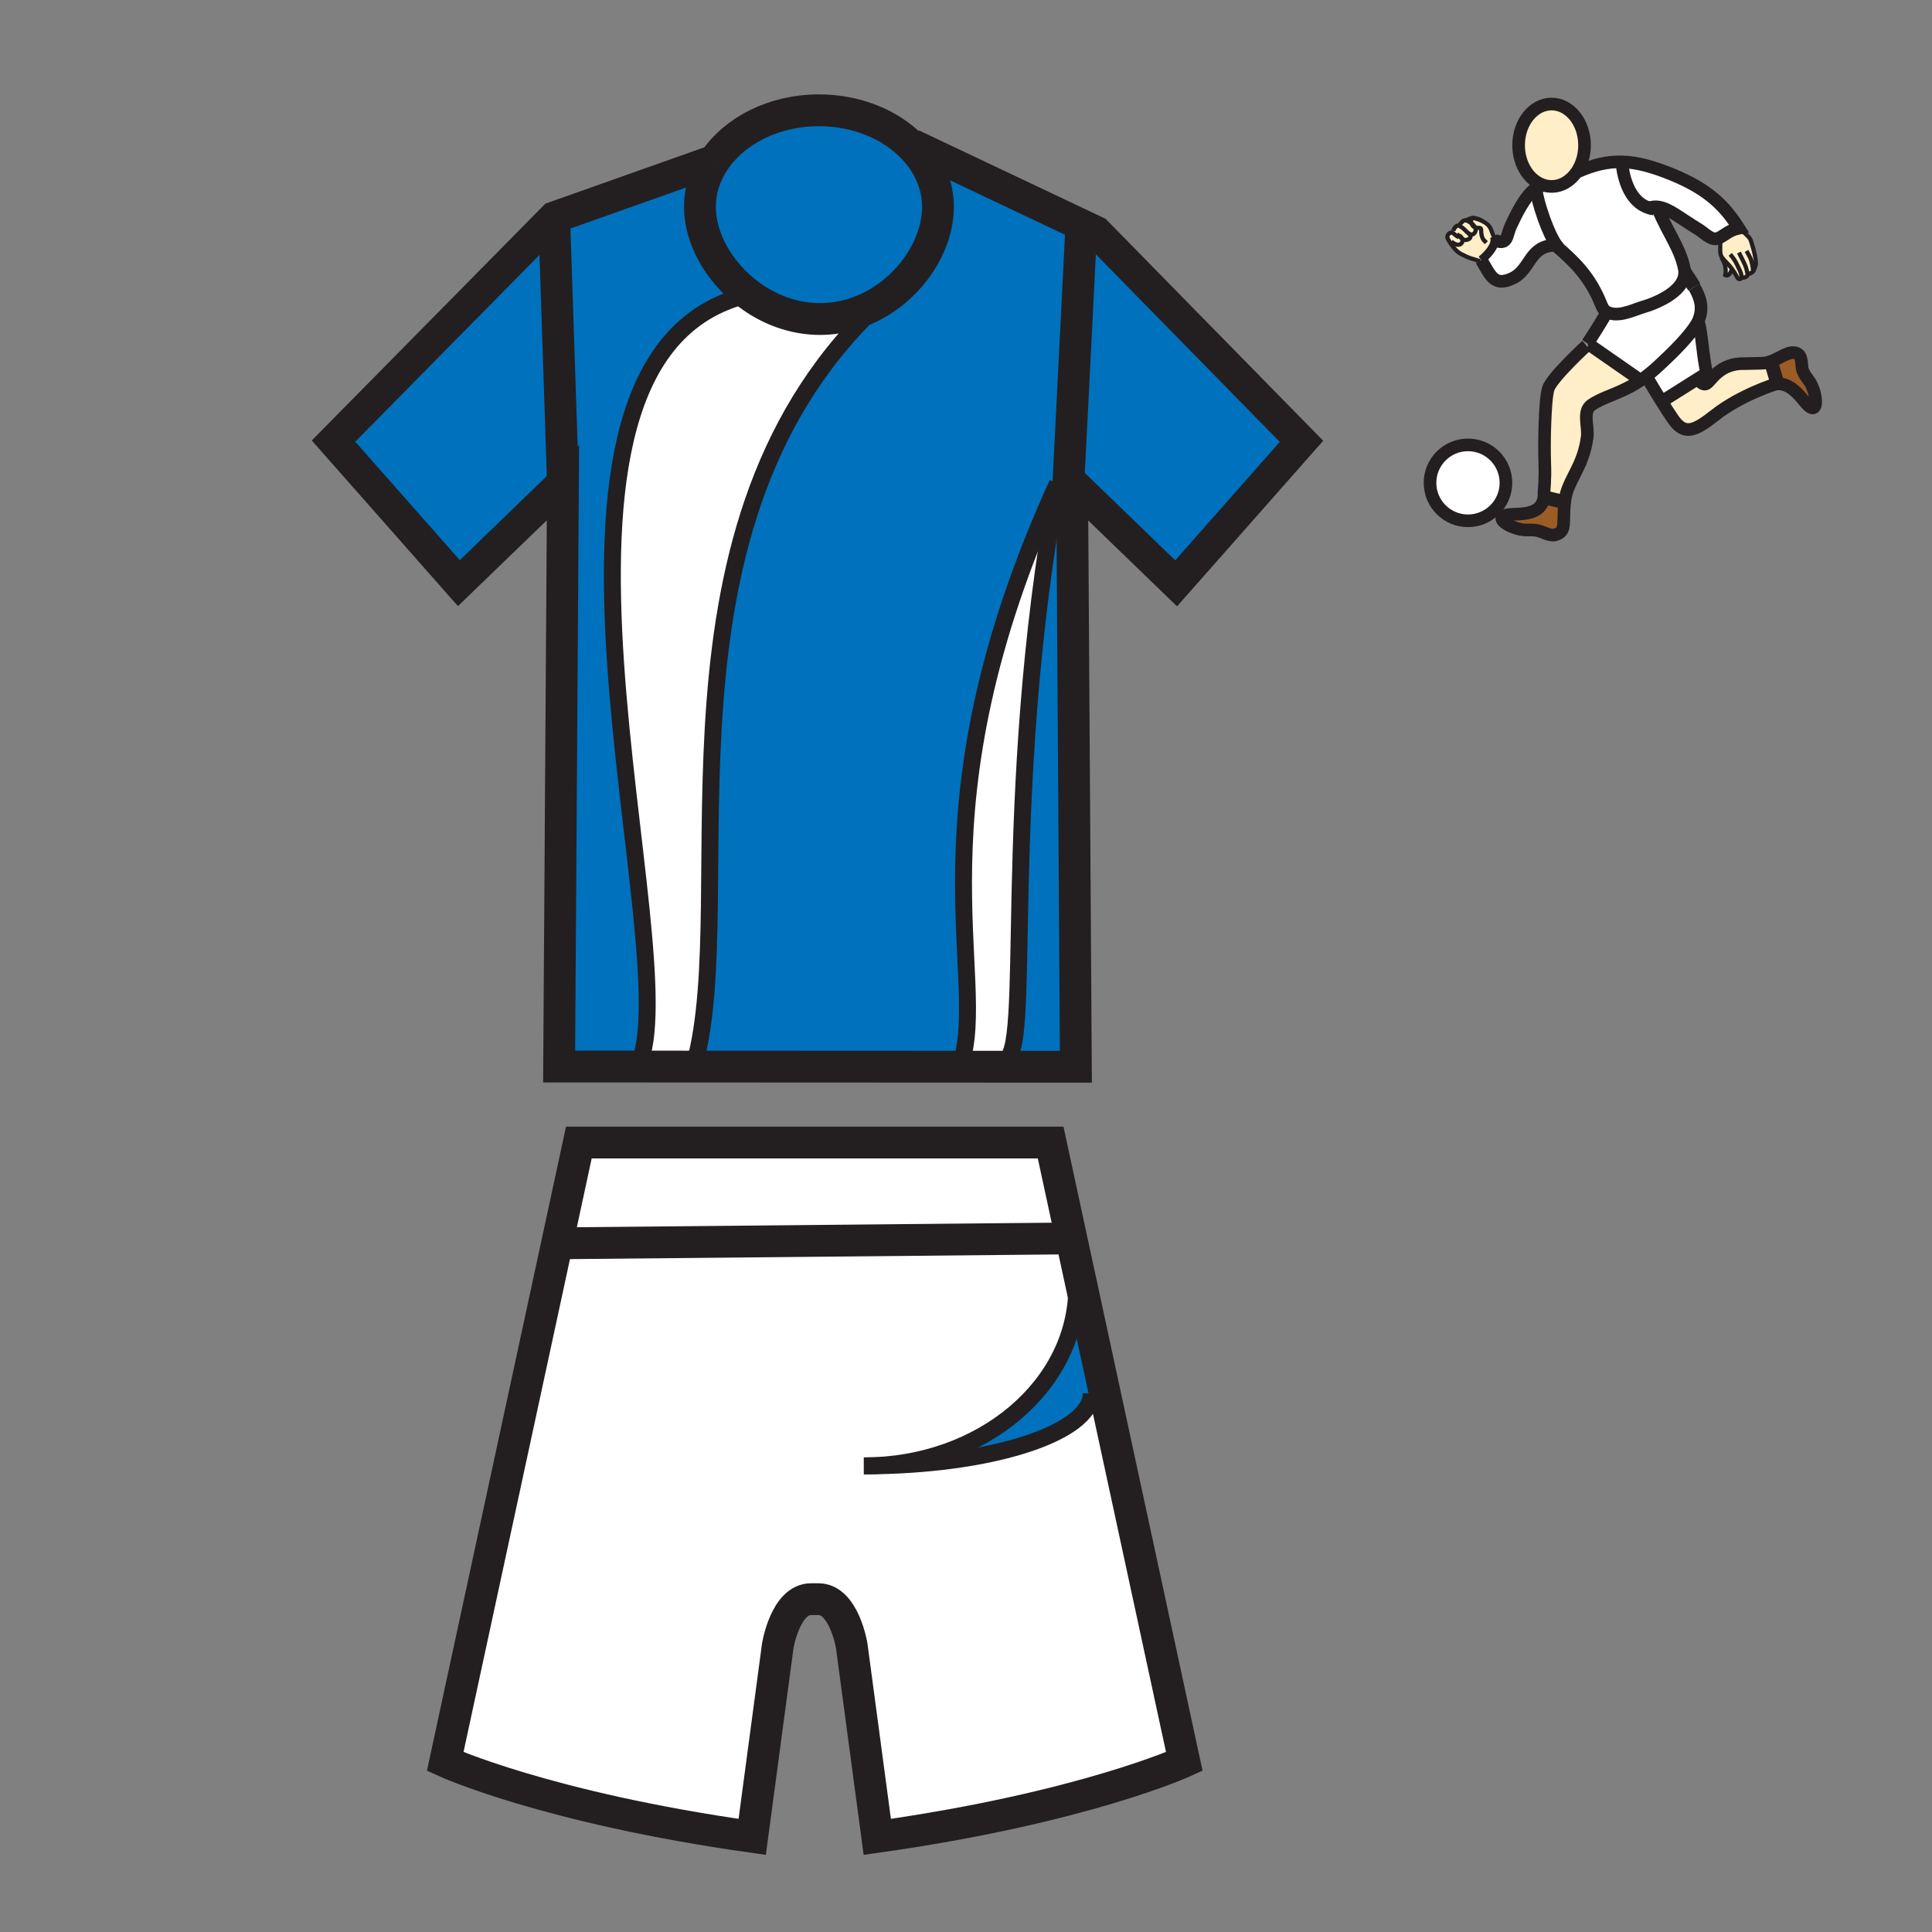 <?xml version="1.0" encoding="iso-8859-1"?>
<!-- Generator: Adobe Illustrator 12.0.1, SVG Export Plug-In . SVG Version: 6.00 Build 51448)  -->
<!DOCTYPE svg PUBLIC "-//W3C//DTD SVG 1.1//EN" "http://www.w3.org/Graphics/SVG/1.1/DTD/svg11.dtd">
<svg  version="1.1" id="Layer_1" xmlns="http://www.w3.org/2000/svg" xmlns:xlink="http://www.w3.org/1999/xlink" width="850.394" height="850.394"
	 viewBox="0 0 850.394 850.394" style="overflow:visible;enable-background:new 0 0 850.394 850.394;" xml:space="preserve">
<rect x="0" y="0" width="850.394" height="850.394" fill="#808080" stroke="none"/>
<g>
	<g id="XMLID_2_">
		<g>
			<polygon style="fill:#0071BC;" points="482.485,102.08 572.87,194.254 517.693,256.769 471.898,212.508 470.28,212.423 
				475.999,99.012 			"/>
			<path style="fill:#0071BC;" d="M412.856,91.057c0-10.181-4.409-19.521-11.768-26.848l0.458-0.469l74.453,35.272l-5.719,113.411
				l-0.032,0.66l-4.803-0.245c-66.029,144.838-29.82,217.257-42.6,255.597v1.086l-117.149-0.053v-1.033
				c20.554-74.006-24.356-239.271,83.548-336.877c3.568-2.385,6.827-5.187,9.691-8.253
				C407.595,114.071,412.856,102.292,412.856,91.057z"/>
			<path style="fill:#0071BC;" d="M442.016,466.306c12.95,0-2.13-112.889,23.43-253.467l4.803,0.245l0.032-0.66l1.618,0.085
				l1.662,257.035l-31.545-0.011V466.306z"/>
			<polygon style="fill:#0071BC;" points="243.927,95.689 247.783,212.423 201.978,256.673 146.8,194.147 			"/>
			<polygon style="fill:#0071BC;" points="252.447,210.708 247.783,212.423 243.927,95.689 			"/>
			<path style="fill:#0071BC;" d="M314.472,70.694c-4.079,6.049-6.39,12.993-6.39,20.362c0,13.93,8.403,28.691,21.278,38.404
				l-0.234,0.309c-114.103,27.466-24.867,291.828-48.404,339.689l-34.612-0.011l1.672-257.024l4.665-1.715l-8.52-115.019
				L314.472,70.694z"/>
			<path style="fill:#FFFFFF;" d="M486.021,612.049l35.272,163.306c0,0-44.602,20.405-135.147,33.164l-11.268-84.22
				c0,0-3.376-20.405-14.633-20.405h-3.249c-11.257,0-14.633,20.405-14.633,20.405l-11.268,84.22
				c-90.556-12.759-135.136-33.164-135.136-33.164l49.256-228.089l224.489-2.151l1.778-0.383l4.58,21.225l-2.099,0.458
				c0,43.559-41.918,78.81-93.719,78.81c55.337,0,100.108-14.292,100.108-31.95L486.021,612.049z"/>
			<path style="fill:#0071BC;" d="M476.073,565.956l9.947,46.093l-5.666,1.225c0,17.658-44.771,31.95-100.108,31.95
				c51.801,0,93.719-35.251,93.719-78.81l2.099-0.458H476.073z"/>
			<polygon style="fill:#FFFFFF;" points="462.452,502.898 471.483,544.731 469.705,545.114 245.216,547.266 254.791,502.898 			"/>
			<path style="fill:#FFFFFF;" d="M465.445,212.838c-25.56,140.578-10.479,253.467-23.43,253.467v3.227l-19.17-0.011v-1.086
				C435.625,430.096,399.416,357.677,465.445,212.838z"/>
			<path style="fill:#0071BC;" d="M401.088,64.208c7.359,7.327,11.768,16.667,11.768,26.848c0,11.236-5.261,23.015-13.919,32.248
				c-3.365,2.694-6.592,5.442-9.691,8.253c-8.104,5.463-17.817,8.861-28.307,8.861c-11.79,0-22.738-4.292-31.577-10.958
				c-12.875-9.713-21.278-24.474-21.278-38.404c0-7.37,2.311-14.313,6.39-20.362l0.011-0.011
				c8.882-13.185,26.146-22.141,45.976-22.141C376.849,48.542,391.481,54.645,401.088,64.208z"/>
			<path style="fill:#FFFFFF;" d="M360.938,140.419c10.49,0,20.203-3.397,28.307-8.861
				c-107.905,97.606-62.994,262.871-83.548,336.877v1.033l-24.974-0.011c23.537-47.861-65.699-312.223,48.404-339.689l0.234-0.309
				C338.2,136.127,349.148,140.419,360.938,140.419z"/>
		</g>
		<g>
			<path style="fill:none;stroke:#231F20;stroke-width:14;" d="M314.483,70.684c8.882-13.185,26.146-22.141,45.976-22.141
				c16.39,0,31.023,6.103,40.629,15.666c7.359,7.327,11.768,16.667,11.768,26.848c0,11.236-5.261,23.015-13.919,32.248
				c-2.865,3.067-6.124,5.868-9.691,8.253c-8.104,5.463-17.817,8.861-28.307,8.861c-11.79,0-22.738-4.292-31.577-10.958
				c-12.875-9.713-21.278-24.474-21.278-38.404c0-7.37,2.311-14.313,6.39-20.362"/>
			<polyline style="fill:none;stroke:#231F20;stroke-width:14;" points="401.546,63.74 475.999,99.012 482.485,102.08 
				572.87,194.254 517.693,256.769 471.898,212.508 473.561,469.543 442.016,469.532 422.846,469.521 305.697,469.469 
				280.723,469.458 246.111,469.447 247.783,212.423 201.978,256.673 146.8,194.147 243.927,95.689 314.472,70.694 314.483,70.684 
							"/>
			<path style="fill:none;stroke:#231F20;stroke-width:14;" d="M245.216,547.266l9.574-44.367h207.662l9.031,41.833l4.58,21.225
				h0.01l9.947,46.093l35.272,163.306c0,0-44.602,20.405-135.147,33.164l-11.268-84.22c0,0-3.376-20.405-14.633-20.405h-3.249
				c-11.257,0-14.633,20.405-14.633,20.405l-11.268,84.22c-90.556-12.759-135.136-33.164-135.136-33.164L245.216,547.266z"/>
			<polyline style="fill:none;stroke:#231F20;stroke-width:14;" points="243.683,547.276 245.216,547.266 469.705,545.114 			"/>
			<line style="fill:none;stroke:#231F20;stroke-width:14;" x1="243.927" y1="95.689" x2="247.783" y2="212.423"/>
			<polyline style="fill:none;stroke:#231F20;stroke-width:14;" points="476.095,97.819 475.999,99.012 470.28,212.423 
				470.248,213.083 470.003,218.003 			"/>
			<path style="fill:none;stroke:#231F20;stroke-width:7.455;" d="M465.445,212.838c-66.029,144.838-29.82,217.257-42.6,255.597"/>
			<path style="fill:none;stroke:#231F20;stroke-width:7.455;" d="M465.445,212.838c-25.56,140.578-10.479,253.467-23.43,253.467"
				/>
			<path style="fill:none;stroke:#231F20;stroke-width:7.455;" d="M329.126,129.769c-114.103,27.466-24.867,291.828-48.404,339.689
				c-0.191,0.383-0.383,0.756-0.585,1.107"/>
			<path style="fill:none;stroke:#231F20;stroke-width:7.455;" d="M401.546,121.249c-0.884,0.682-1.747,1.363-2.609,2.056
				c-3.365,2.694-6.592,5.442-9.691,8.253c-107.905,97.606-62.994,262.871-83.548,336.877"/>
			<path style="fill:none;stroke:#231F20;stroke-width:7.455;" d="M473.965,566.414c0,43.559-41.918,78.81-93.719,78.81"/>
			<path style="fill:none;stroke:#231F20;stroke-width:7.455;" d="M480.354,613.273c0,17.658-44.771,31.95-100.108,31.95"/>
		</g>
	</g>
</g>
<rect style="fill:none;" width="850.394" height="850.394"/>
<g id="XMLID_15_">
	<g>
		<path style="fill:#9C5C25;" d="M790.745,155.46c2.91,1.072,1.988,5.779,2.722,7.583c1.245,3.077,2.672,3.773,4.041,6.733
			c2.567,5.542,2.668,14.069-2.939,7.271c-2.706-3.283-6.825-8.547-12.417-8.049l-0.062-1.064l-2.454-8.276l-1.554-0.13
			C783.049,158.246,787.126,154.128,790.745,155.46z"/>
		<path style="fill:#FFEEC8;" d="M772.008,118.637c-0.01,0.336-0.135,0.821-0.672,1.154c-0.781,0.474-1.663,1.07-2.095,0.524
			c0.04,0.281,0.074,0.953-0.41,1.326c-0.619,0.485-1.607,0.67-2.123,0.599l-0.119-0.032c-0.144,0.601-0.896,0.863-1.456,0.469
			c-0.532-0.371-1.072-2.042-2.825-4.398c-0.313-0.423-0.665-0.868-1.064-1.332c-1.12-1.297-2.391-2.42-3.183-3.532
			c-0.36-0.508-0.619-1.011-0.723-1.527c-0.418-2.11,0.087-3.778-0.226-7.406c2.132-1.104,4.311-3.262,8.24-4.051
			c1.318,1.181,4.291,3.373,5.091,4.896c0.167,0.318,2.497,7.231,2.444,10.739C772.877,116.784,772.382,118.012,772.008,118.637z"/>
		<path style="fill:#FFFFFF;" d="M757.112,104.483c-0.598,0.307-1.191,0.535-1.818,0.625c-2.443,0.35-5.643-2.936-7.493-4.059
			c-8.094-4.898-12.973-9.147-17.63-9.899c-1.427-0.233-2.833-0.135-4.303,0.373c-11.094-3.444-11.909-19.746-11.909-19.746
			l0.014-0.532c6.396,0.177,13.283,1.986,22.076,5.576c16.256,6.646,23.314,14.151,29.304,23.611
			C761.423,101.221,759.244,103.379,757.112,104.483z"/>
		<path style="fill:#FFEEC8;" d="M759.393,121.086c0.508-2.658-0.063-5.29-1.6-7.482l0.268-0.188
			c0.792,1.112,2.063,2.235,3.183,3.532c0.399,0.463,0.752,0.908,1.064,1.332C762.037,119.72,760.912,121.846,759.393,121.086z"/>
		<path style="fill:#FFFFFF;" d="M745.752,126.347c2.689,4.657,4.236,9.349,1.721,14.98c-1.798,4.014-8.361,11.25-14.959,17.345
			l-0.469,0.466c-2.822,2.703-5.191,4.776-7.41,6.474v0.002c-0.874,0.667-1.727,1.279-2.571,1.848l-0.135-0.201l-23.019-16.01
			l-0.119-0.084c0.156-0.244,5.912-9.082,8.284-13.445l0.223-0.378c0.506,0.275,1.123,0.498,1.898,0.675
			c4.673,1.062,10.272-1.782,14.424-3.018c7.26-2.166,18.107-7.485,17.903-15.266C742.982,121.989,744.494,124.166,745.752,126.347z
			"/>
		<path style="fill:#FFEEC8;" d="M736.49,184.579c-1.625-2.362-3.415-5.142-5.094-7.832l16.056-10.117
			c0.556,0.998,2.057,3.251,3.751,2.163c2.145-1.379,5.822-9.042,16.704-8.74l7.416-0.159c0.95,0,1.869-0.138,2.759-0.368
			l1.554,0.13l2.454,8.276l0.062,1.064c-0.249,0.024-0.503,0.056-0.758,0.103c0,0-15.136,4.7-26.513,13.641
			C746.297,189.485,741.55,191.934,736.49,184.579z"/>
		<path style="fill:#FFFFFF;" d="M747.452,166.63l-16.056,10.117c-3.556-5.687-6.627-10.958-6.627-10.958l-0.135-0.175v-0.002
			c2.219-1.697,4.588-3.771,7.41-6.474l0.469-0.466c6.598-6.095,13.161-13.331,14.959-17.345c1.597,4.3,2.143,17.13,3.808,22.892
			L747.452,166.63z"/>
		<path style="fill:#FFEEC8;" d="M721.929,167.261l0.135,0.201c-2.61,1.758-5.179,3.116-8.258,4.548
			c-4.199,1.959-9.573,3.667-13.259,6.201c-4.139,2.849-1.34,9.455-1.912,14.03c-1.687,13.487-8.583,18.851-9.81,27.896
			c-0.039,0.296-0.076,0.585-0.108,0.871l-0.423-0.045l-7.663-1.84l-1.088-0.141c0.101-0.752,0.122-1.581,0.059-2.497
			c0,0,0.644-5.393,0.336-12.751c-0.307-7.355,0-27.736,1.533-32.642c1.53-4.906,16.857-19.004,16.857-19.004l0.582-0.837
			L721.929,167.261z"/>
		<path style="fill:#FFEEC8;" d="M697.451,63.927c0,4.395-1.252,8.427-3.333,11.564c-2.661,4.011-6.677,6.566-11.173,6.566
			c-1.067,0-2.11-0.143-3.111-0.418c-6.518-1.779-11.397-9.034-11.397-17.712c0-10.013,6.494-18.134,14.509-18.134
			C690.957,45.793,697.451,53.914,697.451,63.927z"/>
		<path style="fill:#9C5C25;" d="M688.294,220.962l0.423,0.045c-1.029,8.851,1.052,13.011-4.207,14.419
			c-2.227,0.601-5.396-1.324-7.289-1.774c-3.227-0.773-4.622-0.016-7.828-0.625c-5.997-1.128-13-6.005-4.202-6.614
			c4.043-0.281,13.325,0.416,14.353-7.432l1.088,0.141L688.294,220.962z"/>
		<path style="fill:#FFFFFF;" d="M741.523,119.733c0.204,7.781-10.644,13.101-17.903,15.266c-4.151,1.236-9.751,4.08-14.424,3.018
			c-0.775-0.177-1.393-0.399-1.898-0.675c-1.988-1.081-2.264-2.941-3.553-5.777c-4.792-10.54-10.688-16.341-19.103-23.601
			c0.124-0.003,0.249-0.003,0.376-0.003l0.095-0.074c-3.595-4.84-8.184-18.171-9.112-25.004c1.233-0.826,2.513-1.268,3.805-1.141
			l0.028-0.103c1.001,0.275,2.044,0.418,3.111,0.418c4.496,0,8.512-2.555,11.173-6.566l0.226,0.154
			c7.042-3.063,13.079-4.586,19.629-4.4l-0.014,0.532c0,0,0.815,16.301,11.909,19.746c1.47-0.508,2.876-0.606,4.303-0.373
			l-0.19,1.376c4.58,10.641,9.719,17.053,11.395,25.817C741.466,118.814,741.513,119.278,741.523,119.733z"/>
		<path style="fill:#FFFFFF;" d="M646.148,195.823c9.225,0,16.704,7.482,16.704,16.706c0,9.229-7.479,16.707-16.704,16.707
			c-9.227,0-16.706-7.477-16.706-16.707C629.442,203.305,636.922,195.823,646.148,195.823z"/>
		<path style="fill:#FFFFFF;" d="M684.643,107.965c-11.637,0.111-10.773,10.625-18.764,14.479c-8.025,3.876-9.743-0.961-13.59-7.543
			c-0.093-0.159-0.188-0.32-0.284-0.482c2.169-1.731,5.701-5.311,5.921-8.475l0.434,0.002c5.561,1.872,4.527-2.083,6.808-6.876
			c1.744-3.669,5.951-12.925,10.834-16.188c0.929,6.833,5.518,20.165,9.112,25.004l-0.095,0.074
			C684.892,107.962,684.767,107.962,684.643,107.965z"/>
		<path style="fill:#FFEEC8;" d="M643.898,97.382c0.85-0.757,1.764-0.281,1.898-0.207l0.008-0.016
			c0.429,0.191,1.184,0.599,1.906,1.155c0.217,0.632,0.572,1.16,1.08,1.541c0.167,0.125,0.345,0.215,0.527,0.278
			c0.27,0.566,0.341,1.178,0.071,1.811c-0.789,1.837-2.316,1.26-2.777,0.935c-0.003-0.003-0.006-0.005-0.008-0.005
			c-0.111-0.117-0.23-0.217-0.353-0.305c-1.106-0.792-1.985-2.137-3.222-2.737c-0.215-0.104-0.357-0.223-0.439-0.35
			C642.198,98.881,643.151,98.06,643.898,97.382z"/>
		<path style="fill:#FFEEC8;" d="M642.773,104.382c0.277,0.265,0.534,0.5,0.789,0.694c0.413,0.964,0.103,1.864-0.744,2.394
			c-1.345,0.85-3.421-0.583-4.024-1.199l-0.771,0.153c-0.376-0.59-0.733-1.226-0.887-1.694c-0.305-0.911,0.561-2.338,1.642-2.338
			c0.005,0,0.01,0,0.016,0c1.125,0.016,1.006,0.744,3.376,2.057L642.773,104.382z"/>
		<path style="fill:#FFEEC8;" d="M643.563,105.076c-0.255-0.193-0.512-0.429-0.789-0.694l-0.604,0.066
			c-2.37-1.313-2.251-2.042-3.376-2.057c-0.006,0-0.011,0-0.016,0l0.929-0.741c0.09-0.591,0.614-1.61,1.351-2.131
			c0.532-0.387,1.21-0.178,1.533-0.037c0.082,0.127,0.225,0.246,0.439,0.35c1.236,0.601,2.115,1.946,3.222,2.737
			c0.122,0.087,0.241,0.188,0.353,0.305c0.002,0,0.005,0.002,0.008,0.005c0.709,0.723,1.072,1.89-0.36,2.48
			C645.05,105.849,644.322,105.651,643.563,105.076z"/>
		<path style="fill:#FFEEC8;" d="M649.318,100.133c-0.329-0.694-0.953-1.316-1.607-1.819c-0.18-0.522-0.265-1.118-0.265-1.761
			c0-0.599,1.112-0.614,2.29-0.366c0.005,0.003,0.008,0.003,0.014,0.005c0.958,0.307,1.769,0.644,2.443,0.972
			c1.7,0.826,2.553,1.61,2.748,1.806c1.53,1.491,1.6,3.307,2.68,5.325l0.063-0.024c0.212,0.535,0.28,1.099,0.241,1.673
			c-0.22,3.164-3.752,6.743-5.921,8.475c0.096,0.162,0.191,0.323,0.284,0.482l-0.813,0.05c-4.45-1.421-4.442-1.093-8.533-3.246
			c-1.705-0.903-3.013-2.561-4.108-4.083c-0.221-0.307-0.522-0.738-0.811-1.199l0.771-0.153c0.604,0.617,2.68,2.049,4.024,1.199
			c0.847-0.53,1.157-1.43,0.744-2.394c0.76,0.575,1.487,0.773,2.689,0.283c1.433-0.59,1.069-1.758,0.36-2.48
			c0.461,0.326,1.988,0.903,2.777-0.935C649.659,101.312,649.588,100.7,649.318,100.133z"/>
	</g>
	<g>
		<path style="fill:none;stroke:#231F20;stroke-width:5.56;" d="M679.834,81.64c-6.518-1.779-11.397-9.034-11.397-17.712
			c0-10.013,6.494-18.134,14.509-18.134c8.012,0,14.506,8.121,14.506,18.134c0,4.395-1.252,8.427-3.333,11.564
			c-2.661,4.011-6.677,6.566-11.173,6.566C681.878,82.058,680.835,81.915,679.834,81.64z"/>
		<path style="fill:none;stroke:#231F20;stroke-width:5.56;" d="M679.806,81.743c-1.292-0.127-2.571,0.315-3.805,1.141
			c-4.883,3.262-9.09,12.518-10.834,16.188c-2.28,4.792-1.247,8.748-6.808,6.876"/>
		<path style="fill:none;stroke:#231F20;stroke-width:5.56;" d="M652.005,114.419c0.096,0.162,0.191,0.323,0.284,0.482
			c3.847,6.582,5.564,11.419,13.59,7.543c7.99-3.854,7.127-14.368,18.764-14.479c0.124-0.003,0.249-0.003,0.376-0.003"/>
		<path style="fill:none;stroke:#231F20;stroke-width:5.56;" d="M683.324,106.832c0.447,0.381,0.887,0.76,1.318,1.133
			c8.414,7.26,14.311,13.061,19.103,23.601c1.289,2.836,1.564,4.697,3.553,5.777c0.506,0.275,1.123,0.498,1.898,0.675
			c4.673,1.062,10.272-1.782,14.424-3.018c7.26-2.166,18.107-7.485,17.903-15.266c-0.011-0.456-0.058-0.919-0.148-1.39
			c-1.676-8.764-6.814-15.176-11.395-25.817"/>
		<path style="fill:none;stroke:#231F20;stroke-width:5.56;" d="M694.344,75.646c7.042-3.063,13.079-4.586,19.629-4.4
			c6.396,0.177,13.283,1.986,22.076,5.576c16.256,6.646,23.314,14.151,29.304,23.611c-3.93,0.789-6.108,2.947-8.24,4.051
			c-0.598,0.307-1.191,0.535-1.818,0.625c-2.443,0.35-5.643-2.936-7.493-4.059c-8.094-4.898-12.973-9.147-17.63-9.899
			c-1.427-0.233-2.833-0.135-4.303,0.373c-0.389,0.132-0.781,0.294-1.181,0.487"/>
		<path style="fill:none;stroke:#231F20;stroke-width:6.13;" d="M745.752,126.347c-1.258-2.182-2.77-4.358-4.229-6.614
			c-0.002-0.002-0.002-0.005-0.005-0.008"/>
		<path style="fill:none;stroke:#231F20;stroke-width:5.56;" d="M698.328,152.087c0,0-15.327,14.098-16.857,19.004
			c-1.533,4.906-1.84,25.287-1.533,32.642c0.308,7.358-0.336,12.751-0.336,12.751c0.063,0.916,0.042,1.745-0.059,2.497
			c-1.027,7.848-10.31,7.151-14.353,7.432c-8.798,0.609-1.795,5.486,4.202,6.614c3.206,0.609,4.602-0.148,7.828,0.625
			c1.894,0.45,5.063,2.375,7.289,1.774c5.259-1.408,3.178-5.568,4.207-14.419c0.032-0.286,0.069-0.574,0.108-0.871
			c1.227-9.044,8.123-14.409,9.81-27.896c0.572-4.575-2.227-11.181,1.912-14.03c3.686-2.534,9.06-4.241,13.259-6.201
			c3.079-1.432,5.647-2.791,8.258-4.548c0.845-0.569,1.697-1.181,2.571-1.848v-0.002c2.219-1.697,4.588-3.771,7.41-6.474
			l0.469-0.466c6.598-6.095,13.161-13.331,14.959-17.345c2.516-5.631,0.969-10.323-1.721-14.98"/>
		<path style="fill:none;stroke:#231F20;stroke-width:5.56;" d="M747.473,141.327c1.597,4.3,2.143,17.13,3.808,22.892l-3.828,2.412
			l-16.056,10.117l-0.27,0.169"/>
		<path style="fill:none;stroke:#231F20;stroke-width:5.56;" d="M675.953,82.508c0.016,0.122,0.031,0.249,0.048,0.376
			c0.929,6.833,5.518,20.165,9.112,25.004h0.003c0.52,0.701,1.017,1.226,1.482,1.525"/>
		<path style="fill:none;stroke:#231F20;stroke-width:1.853;" d="M646.604,102.874c-0.017-0.013-0.032-0.024-0.045-0.035"/>
		<path style="fill:none;stroke:#231F20;stroke-width:1.853;" d="M649.736,96.188c-0.223-0.071-0.455-0.143-0.696-0.211
			c-1.226-0.344-3.892,0.9-3.262,1.17c0.008,0.003,0.016,0.008,0.026,0.013c0.429,0.191,1.184,0.599,1.906,1.155
			c0.654,0.503,1.278,1.125,1.607,1.819c0.27,0.566,0.341,1.178,0.071,1.811c-0.789,1.837-2.316,1.26-2.777,0.935"/>
		<path style="fill:none;stroke:#231F20;stroke-width:1.853;" d="M657.621,104.295c-1.08-2.018-1.149-3.834-2.68-5.325
			c-0.195-0.196-1.048-0.979-2.748-1.806c-0.675-0.328-1.485-0.665-2.443-0.972"/>
		<path style="fill:none;stroke:#231F20;stroke-width:1.853;" d="M645.813,97.187c0,0-0.005-0.003-0.016-0.011
			c-0.135-0.074-1.049-0.551-1.898,0.207c-0.747,0.678-1.7,1.499-1.308,2.1c0.082,0.127,0.225,0.246,0.439,0.35
			c1.236,0.601,2.115,1.946,3.222,2.737c0.122,0.087,0.241,0.188,0.353,0.305c0.002,0,0.005,0.002,0.008,0.005
			c0.709,0.723,1.072,1.89-0.36,2.48c-1.202,0.49-1.93,0.292-2.689-0.283c-0.255-0.193-0.512-0.429-0.789-0.694
			c-0.416-0.392-0.877-0.853-1.448-1.339"/>
		<path style="fill:none;stroke:#231F20;stroke-width:1.853;" d="M642.775,99.572c0,0-0.068-0.04-0.185-0.09
			c-0.323-0.141-1.001-0.35-1.533,0.037c-0.736,0.521-1.261,1.541-1.351,2.131"/>
		<path style="fill:none;stroke:#231F20;stroke-width:1.853;" d="M651.476,114.952c-4.45-1.421-4.442-1.093-8.533-3.246
			c-1.705-0.903-3.013-2.561-4.108-4.083c-0.221-0.307-0.522-0.738-0.811-1.199c-0.376-0.59-0.733-1.226-0.887-1.694
			c-0.305-0.911,0.561-2.338,1.642-2.338c0.005,0,0.01,0,0.016,0c1.125,0.016,1.006,0.744,3.376,2.057"/>
		<path style="fill:none;stroke:#231F20;stroke-width:1.853;" d="M642.35,103.596c0.608,0.482,1.003,0.988,1.213,1.48
			c0.413,0.964,0.103,1.864-0.744,2.394c-1.345,0.85-3.421-0.583-4.024-1.199"/>
		<path style="fill:none;stroke:#231F20;stroke-width:1.853;stroke-miterlimit:10;" d="M765.353,100.432
			c1.318,1.181,4.291,3.373,5.091,4.896c0.167,0.318,2.497,7.231,2.444,10.739c-0.011,0.718-0.506,1.946-0.88,2.571
			c-0.203,0.347-0.373,0.506-0.399,0.294c-0.087-0.672,0.09-0.832-0.8-4.39c-0.265-1.078-2.06-4.091-2.06-4.091"/>
		<path style="fill:none;stroke:#231F20;stroke-width:1.853;stroke-miterlimit:10;" d="M771.971,118.237c0,0,0.046,0.165,0.037,0.4
			c-0.01,0.336-0.135,0.821-0.672,1.154c-0.781,0.474-1.663,1.07-2.095,0.524c-0.074-0.098-0.138-0.23-0.183-0.408
			c-0.328-1.332-0.344-2.155-1.617-4.67c-0.8-1.578-2.021-4.072-2.021-4.072"/>
		<path style="fill:none;stroke:#231F20;stroke-width:1.853;stroke-miterlimit:10;" d="M769.218,120.186
			c0,0,0.013,0.048,0.023,0.13c0.04,0.281,0.074,0.953-0.41,1.326c-0.619,0.485-1.607,0.67-2.123,0.599"/>
		<path style="fill:none;stroke:#231F20;stroke-width:1.853;stroke-miterlimit:10;" d="M757.049,103.8
			c0.027,0.235,0.048,0.463,0.063,0.683c0.313,3.627-0.192,5.295,0.226,7.406c0.104,0.516,0.362,1.019,0.723,1.527
			c0.792,1.112,2.063,2.235,3.183,3.532c0.399,0.463,0.752,0.908,1.064,1.332c1.753,2.356,2.293,4.027,2.825,4.398
			c0.561,0.394,1.313,0.132,1.456-0.469c0.034-0.143,0.034-0.302-0.011-0.479c-0.263-1.069,0.034-1.247-1.57-4.35
			c-0.514-0.982-0.871-2.383-3.423-5.428"/>
		<path style="fill:none;stroke:#231F20;stroke-width:3.707;stroke-miterlimit:10;" d="M652.005,114.419
			c2.169-1.731,5.701-5.311,5.921-8.475c0.039-0.575-0.029-1.139-0.241-1.673c-0.042-0.117-0.093-0.23-0.151-0.342"/>
		<path style="fill:none;stroke:#231F20;stroke-width:1.853;" d="M757.647,113.397c0.051,0.069,0.098,0.138,0.146,0.207
			c1.536,2.192,2.107,4.824,1.6,7.482c1.52,0.76,2.645-1.366,2.915-2.807c0.013-0.063,0.023-0.13,0.031-0.19"/>
		<path style="fill:none;stroke:#231F20;stroke-width:1.853;" d="M652.193,97.165c-0.469-0.384-1.478-0.768-2.443-0.972
			c-0.006-0.002-0.009-0.002-0.014-0.005c-1.178-0.249-2.29-0.233-2.29,0.366c0,0.643,0.085,1.239,0.265,1.761
			c0.217,0.632,0.572,1.16,1.08,1.541c0.167,0.125,0.345,0.215,0.527,0.278c1.204,0.421,2.623-0.254,2.623,0.881
			c0,3.942,1.12,4.631,2.307,5.817"/>
		<path style="fill:none;stroke:#231F20;stroke-width:5.56;" d="M747.219,166.186c0,0,0.082,0.178,0.233,0.445
			c0.556,0.998,2.057,3.251,3.751,2.163c2.145-1.379,5.822-9.042,16.704-8.74l7.416-0.159c0.95,0,1.869-0.138,2.759-0.368
			c4.967-1.281,9.044-5.398,12.663-4.066c2.91,1.072,1.988,5.779,2.722,7.583c1.245,3.077,2.672,3.773,4.041,6.733
			c2.567,5.542,2.668,14.069-2.939,7.271c-2.706-3.283-6.825-8.547-12.417-8.049c-0.249,0.024-0.503,0.056-0.758,0.103
			c0,0-15.136,4.7-26.513,13.641c-8.584,6.744-13.331,9.192-18.391,1.837c-1.625-2.362-3.415-5.142-5.094-7.832
			c-3.556-5.687-6.627-10.958-6.627-10.958"/>
		<path style="fill:none;stroke:#231F20;stroke-width:5.56;" d="M721.929,167.261l-23.019-16.01c0,0-0.119-0.084-0.121-0.084h0.002
			c0.156-0.244,5.912-9.082,8.284-13.445"/>
		<path style="fill:none;stroke:#231F20;stroke-width:5.56;" d="M713.959,71.777c0,0,0.815,16.301,11.909,19.746
			c0.691,0.215,1.419,0.379,2.192,0.487"/>
		<line style="fill:none;stroke:#231F20;stroke-width:6.13;" x1="680.631" y1="219.122" x2="688.294" y2="220.962"/>
		<line style="fill:none;stroke:#231F20;stroke-width:6.13;" x1="779.636" y1="159.657" x2="782.09" y2="167.933"/>
		<path style="fill:none;stroke:#231F20;stroke-width:5.56;" d="M662.853,212.529c0,9.229-7.479,16.707-16.704,16.707
			c-9.227,0-16.706-7.477-16.706-16.707c0-9.224,7.479-16.706,16.706-16.706C655.373,195.823,662.853,203.305,662.853,212.529z"/>
	</g>
</g>
</svg>
